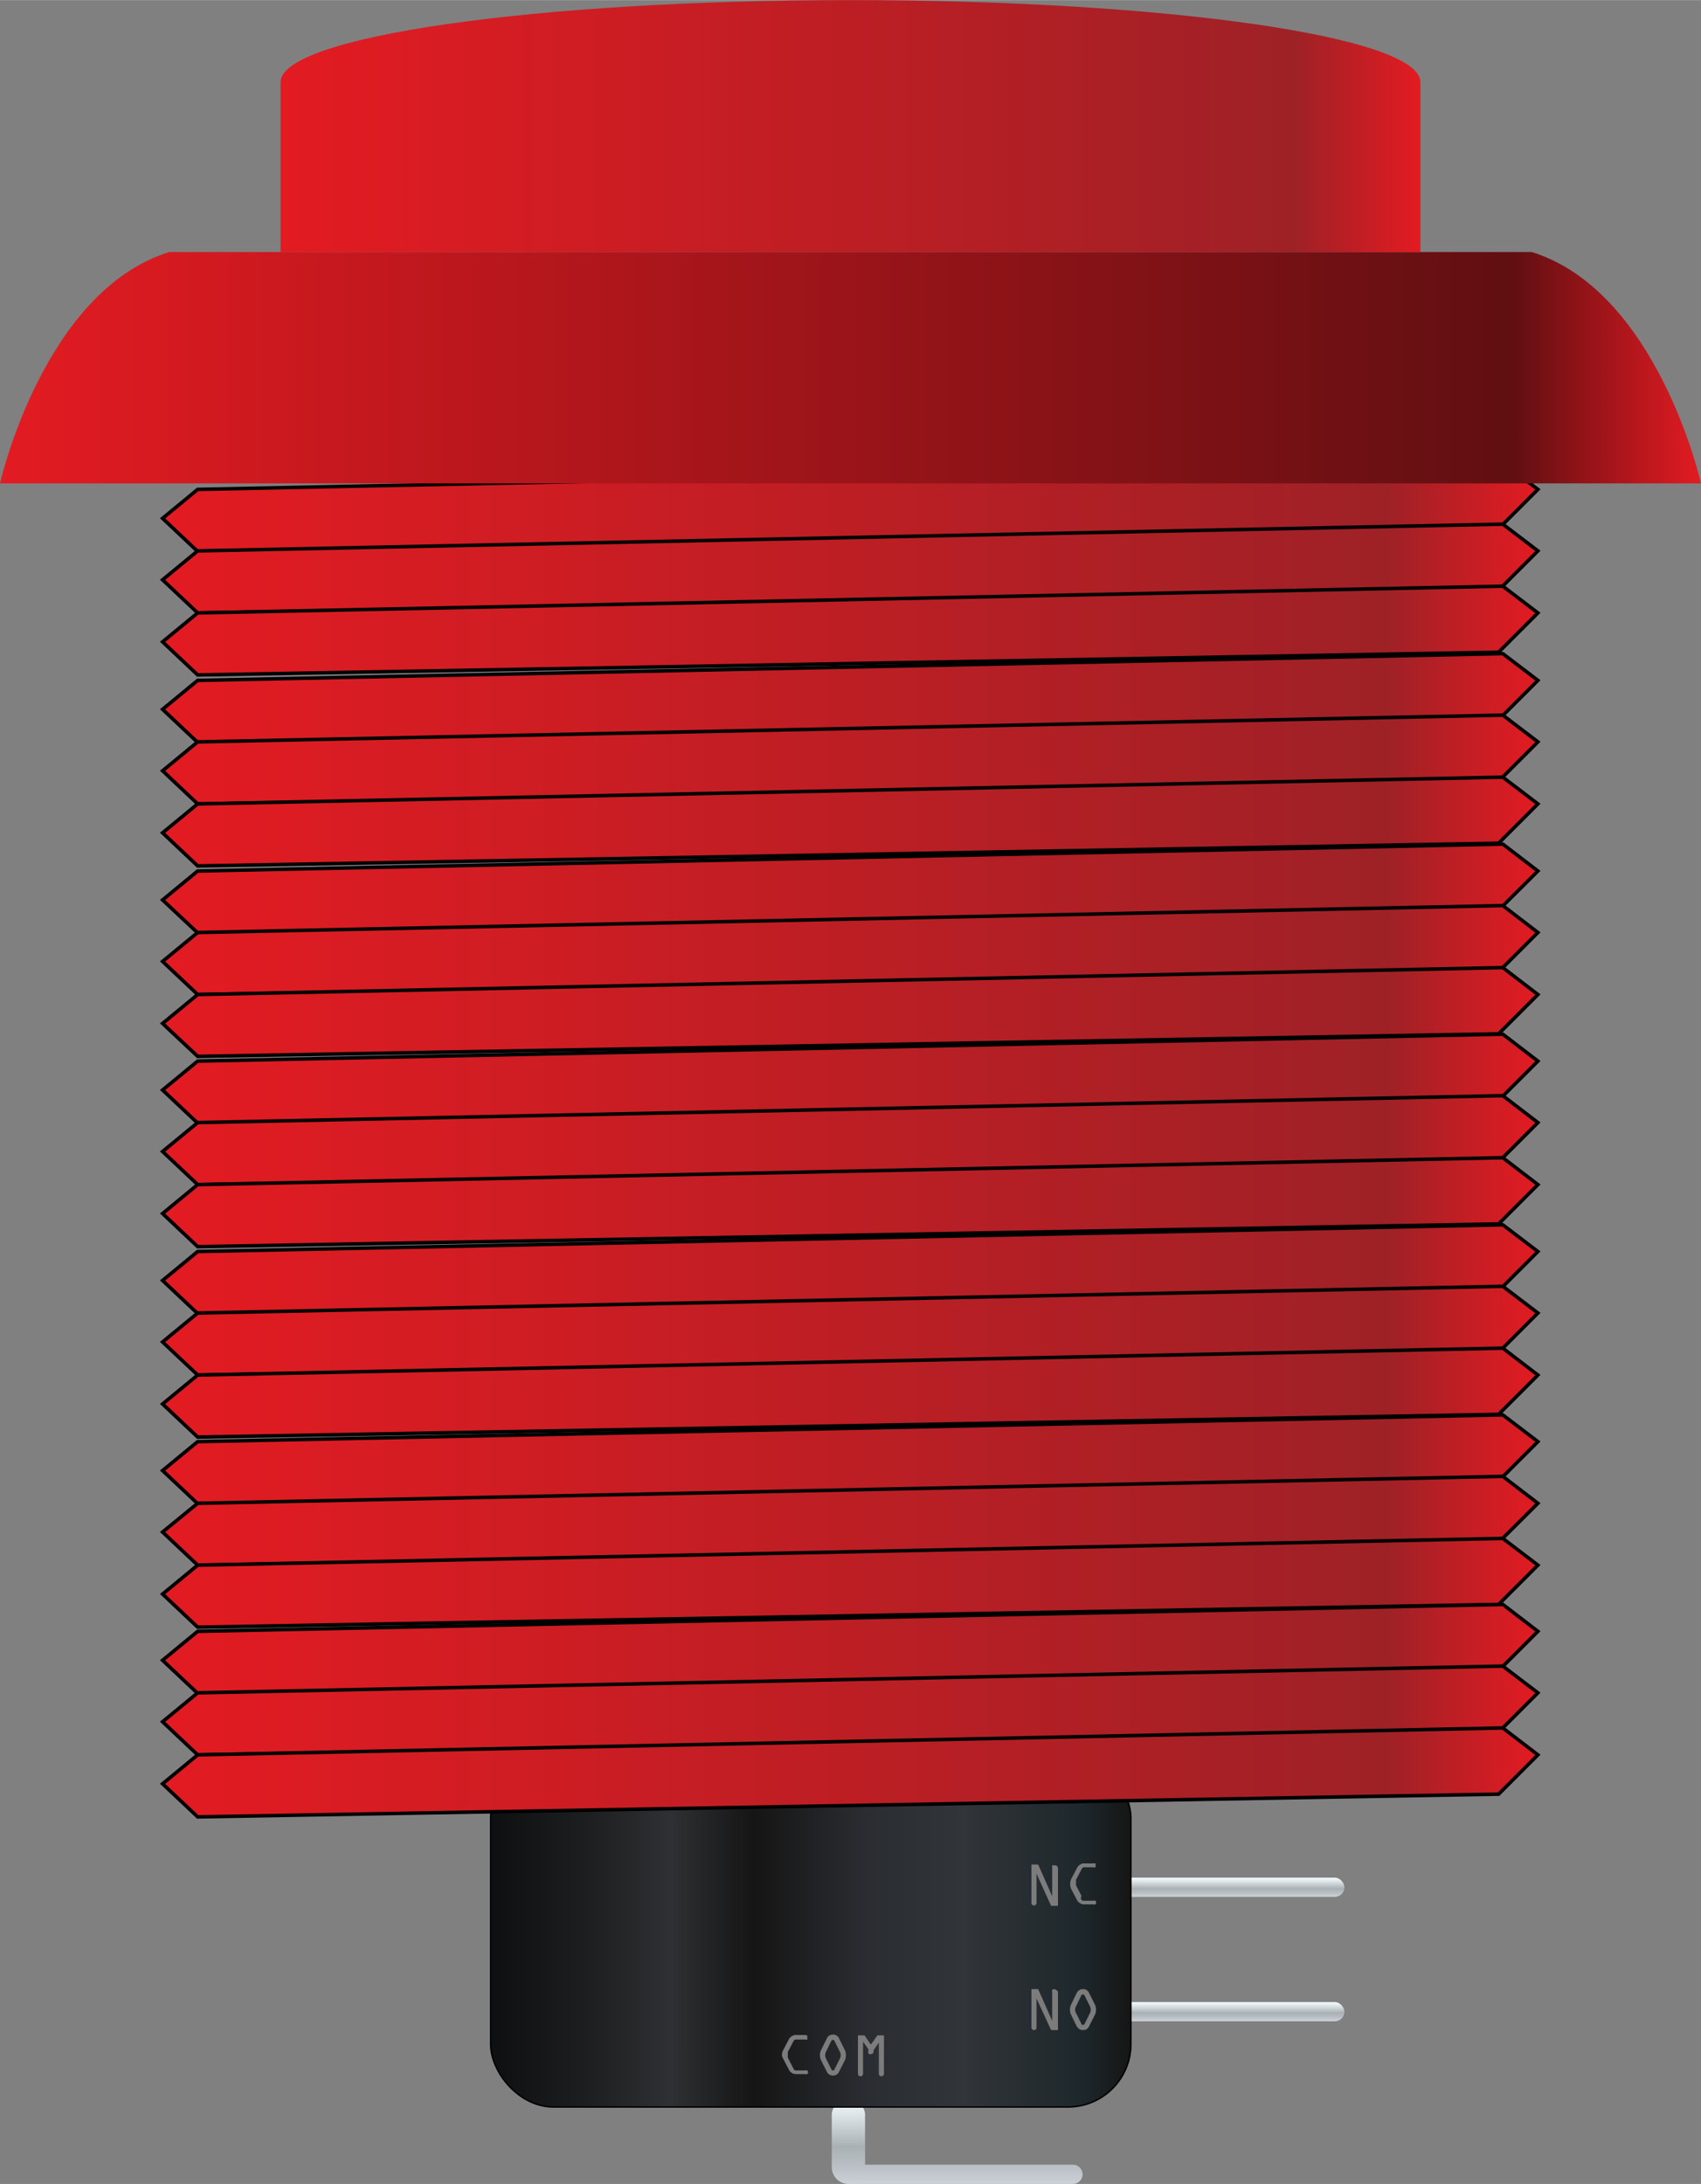 <?xml version="1.0" ?><svg height="42.36mm" viewBox="0 0 93.54 120.06" width="33mm" xmlns="http://www.w3.org/2000/svg" xmlns:xlink="http://www.w3.org/1999/xlink">
  <rect x="0" y="0" width="93.54" height="120.06" fill="#808080" stroke="none"/>
  <defs>
    <linearGradient data-name="Silver 01" gradientUnits="userSpaceOnUse" id="Silver_01" x1="67.49" x2="67.49" y1="111.11" y2="110.06">
      <stop offset="0" stop-color="#cbd1d6"/>
      <stop offset="0.2" stop-color="#bac0c5"/>
      <stop offset="0.43" stop-color="#aab1b5"/>
      <stop offset="0.52" stop-color="#b7bec2"/>
      <stop offset="0.84" stop-color="#e3eaed"/>
      <stop offset="1" stop-color="#f4fbfe"/>
    </linearGradient>
    <linearGradient id="Silver_01-2" x1="67.49" x2="67.49" xlink:href="#Silver_01" y1="104.28" y2="103.22"/>
    <linearGradient id="linear-gradient" x1="52.62" x2="52.62" xlink:href="#Silver_01" y1="120.06" y2="115.3"/>
    <linearGradient data-name="Carbon 03" gradientUnits="userSpaceOnUse" id="Carbon_03" x1="26.98" x2="62.19" y1="106.16" y2="106.16">
      <stop offset="0" stop-color="#0e0f10"/>
      <stop offset="0.15" stop-color="#1d1e1f"/>
      <stop offset="0.28" stop-color="#2e3033"/>
      <stop offset="0.41" stop-color="#151515"/>
      <stop offset="0.59" stop-color="#2a2d32"/>
      <stop offset="0.74" stop-color="#313439"/>
      <stop offset="0.92" stop-color="#1e282c"/>
      <stop offset="1" stop-color="#151515"/>
    </linearGradient>
    <linearGradient gradientUnits="userSpaceOnUse" id="linear-gradient-2" x1="8.94" x2="84.57" y1="27.87" y2="27.87">
      <stop offset="0" stop-color="#e31b22"/>
      <stop offset="0.89" stop-color="#9e2126"/>
      <stop offset="1" stop-color="#e31b22"/>
    </linearGradient>
    <linearGradient id="linear-gradient-3" x1="8.94" x2="84.57" xlink:href="#linear-gradient-2" y1="31.25" y2="31.25"/>
    <linearGradient id="linear-gradient-4" x1="8.94" x2="84.57" xlink:href="#linear-gradient-2" y1="34.66" y2="34.66"/>
    <linearGradient id="linear-gradient-5" x1="8.94" x2="84.57" xlink:href="#linear-gradient-2" y1="38.37" y2="38.37"/>
    <linearGradient id="linear-gradient-6" x1="8.94" x2="84.57" xlink:href="#linear-gradient-2" y1="41.75" y2="41.75"/>
    <linearGradient id="linear-gradient-7" x1="8.94" x2="84.57" xlink:href="#linear-gradient-2" y1="45.16" y2="45.16"/>
    <linearGradient id="linear-gradient-8" x1="8.94" x2="84.57" xlink:href="#linear-gradient-2" y1="48.84" y2="48.84"/>
    <linearGradient id="linear-gradient-9" x1="8.94" x2="84.57" xlink:href="#linear-gradient-2" y1="52.23" y2="52.23"/>
    <linearGradient id="linear-gradient-10" x1="8.94" x2="84.57" xlink:href="#linear-gradient-2" y1="55.63" y2="55.63"/>
    <linearGradient id="linear-gradient-11" x1="8.94" x2="84.57" xlink:href="#linear-gradient-2" y1="59.29" y2="59.29"/>
    <linearGradient id="linear-gradient-12" x1="8.94" x2="84.57" xlink:href="#linear-gradient-2" y1="62.68" y2="62.68"/>
    <linearGradient id="linear-gradient-13" x1="8.94" x2="84.57" xlink:href="#linear-gradient-2" y1="66.08" y2="66.08"/>
    <linearGradient id="linear-gradient-14" x1="8.94" x2="84.57" xlink:href="#linear-gradient-2" y1="69.77" y2="69.77"/>
    <linearGradient id="linear-gradient-15" x1="8.94" x2="84.57" xlink:href="#linear-gradient-2" y1="73.15" y2="73.15"/>
    <linearGradient id="linear-gradient-16" x1="8.94" x2="84.57" xlink:href="#linear-gradient-2" y1="76.56" y2="76.56"/>
    <linearGradient id="linear-gradient-17" x1="8.94" x2="84.57" xlink:href="#linear-gradient-2" y1="80.22" y2="80.22"/>
    <linearGradient id="linear-gradient-18" x1="8.94" x2="84.57" xlink:href="#linear-gradient-2" y1="83.6" y2="83.6"/>
    <linearGradient id="linear-gradient-19" x1="8.94" x2="84.57" xlink:href="#linear-gradient-2" y1="87.01" y2="87.01"/>
    <linearGradient id="linear-gradient-20" x1="8.94" x2="84.57" xlink:href="#linear-gradient-2" y1="90.65" y2="90.65"/>
    <linearGradient id="linear-gradient-21" x1="8.94" x2="84.57" xlink:href="#linear-gradient-2" y1="94.03" y2="94.03"/>
    <linearGradient id="linear-gradient-22" x1="8.94" x2="84.57" xlink:href="#linear-gradient-2" y1="97.43" y2="97.43"/>
    <linearGradient gradientUnits="userSpaceOnUse" id="linear-gradient-23" x2="93.54" y1="20.21" y2="20.21">
      <stop offset="0" stop-color="#e31b22"/>
      <stop offset="0.89" stop-color="#610f12"/>
      <stop offset="1" stop-color="#e31b22"/>
    </linearGradient>
    <linearGradient id="linear-gradient-24" x1="15.43" x2="78.11" xlink:href="#linear-gradient-2" y1="6.93" y2="6.93"/>
  </defs>
  <title>ArcadeButtonNoLED</title>
  <g data-name="Layer 3" id="Layer_3">
    <g>
      <rect height="1.06" rx="0.53" ry="0.53" style="fill: url(#Silver_01)" width="12.89" x="61.04" y="110.06"/>
      <rect height="1.06" rx="0.53" ry="0.53" style="fill: url(#Silver_01-2)" width="12.89" x="61.04" y="103.22"/>
      <path d="M59,119H47.57v-2.79a.92.92,0,0,0-1.83,0v2.94a.92.92,0,0,0,.92.91,1.09,1.09,0,0,0,.26,0,.78.78,0,0,0,.22,0H59A.53.53,0,0,0,59,119Z" style="fill: url(#linear-gradient)"/>
      <rect height="19.34" rx="3.46" ry="3.46" style="stroke: #000;stroke-miterlimit: 10;stroke-width: 0.078px;fill: url(#Carbon_03)" width="35.21" x="26.98" y="96.49"/>
      <g>
        <path d="M43.78,113.82h.51a.13.13,0,0,1,.1,0,.13.13,0,0,1,0,.2.13.13,0,0,1-.1,0h-.53a.42.42,0,0,1-.21-.06.43.43,0,0,1-.15-.15l-.33-.63A.71.71,0,0,1,43,113a.61.61,0,0,1,.06-.28l.33-.63a.43.43,0,0,1,.15-.15.37.37,0,0,1,.19-.07h.56a.14.14,0,0,1,.1.05.12.12,0,0,1,0,.1.14.14,0,0,1,0,.1.13.13,0,0,1-.1,0h-.54a.14.14,0,0,0-.11.08l-.31.59a.29.29,0,0,0,0,.16.34.34,0,0,0,0,.18l.3.58A.14.14,0,0,0,43.78,113.82Z" style="fill: #7c7c7c"/>
        <path d="M46.14,112.06l.32.64a.68.68,0,0,1,0,.56l-.32.63a.34.34,0,0,1-.33.21.37.37,0,0,1-.21-.06.37.37,0,0,1-.13-.15l-.32-.63a.61.61,0,0,1-.06-.28.64.64,0,0,1,.06-.28l.32-.64a.35.35,0,0,1,.34-.21A.34.34,0,0,1,46.14,112.06Zm-.43.14-.29.6a.42.42,0,0,0,0,.36l.3.6a.08.08,0,0,0,.09.06.09.09,0,0,0,.08-.06l.3-.6a.43.43,0,0,0,0-.36l-.3-.6a.08.08,0,0,0-.08-.06A.11.11,0,0,0,45.71,112.2Z" style="fill: #7c7c7c"/>
        <path d="M47.76,112.74v-.08l-.3-.42V114a.14.14,0,1,1-.28,0v-2.11h.36l.35.51.36-.51h.36V114a.14.14,0,1,1-.28,0v-1.71l-.29.41v.08a.14.14,0,0,1-.14.14.15.15,0,0,1-.1,0A.13.13,0,0,1,47.76,112.74Z" style="fill: #7c7c7c"/>
      </g>
      <g>
        <path d="M58.18,102.67v2.1H57.8L57,103v1.61a.14.14,0,1,1-.28,0v-2.11h.37l.77,1.74v-1.59a.15.15,0,0,1,0-.1.16.16,0,0,1,.11,0,.18.18,0,0,1,.1,0A.21.21,0,0,1,58.18,102.67Z" style="fill: #7c7c7c"/>
        <path d="M59.62,104.49h.51a.12.12,0,0,1,.1,0,.12.12,0,0,1,.05.1.14.14,0,0,1-.05.1.12.12,0,0,1-.1,0H59.6a.35.35,0,0,1-.21-.07.41.41,0,0,1-.15-.14l-.33-.63a.71.71,0,0,1-.06-.28.61.61,0,0,1,.06-.28l.33-.63a.36.36,0,0,1,.15-.15.32.32,0,0,1,.19-.07h.56a.15.15,0,0,1,.1,0,.14.14,0,0,1,0,.1.15.15,0,0,1,0,.11.15.15,0,0,1-.1,0H59.6a.14.14,0,0,0-.11.08l-.31.59a.27.27,0,0,0,0,.16.34.34,0,0,0,0,.18l.3.58A.15.15,0,0,0,59.62,104.49Z" style="fill: #7c7c7c"/>
      </g>
      <g>
        <path d="M58.18,109.5v2.1H57.8L57,109.86v1.6a.14.14,0,1,1-.28,0v-2.11h.37l.77,1.74V109.5a.15.15,0,0,1,0-.1.16.16,0,0,1,.11-.05.14.14,0,0,1,.1.05A.15.15,0,0,1,58.18,109.5Z" style="fill: #7c7c7c"/>
        <path d="M59.89,109.56l.32.64a.64.64,0,0,1,.06.28.67.67,0,0,1-.06.28l-.32.63a.34.34,0,0,1-.34.21.36.36,0,0,1-.2-.06.4.4,0,0,1-.14-.15l-.31-.63a.61.61,0,0,1-.06-.28.64.64,0,0,1,.06-.28l.31-.64a.37.37,0,0,1,.34-.21A.35.35,0,0,1,59.89,109.56Zm-.43.14-.29.6a.35.35,0,0,0,0,.36l.3.6a.08.08,0,0,0,.08.06.1.1,0,0,0,.09-.06l.3-.6a.43.43,0,0,0,0-.36l-.3-.6a.09.09,0,0,0-.09-.06A.1.1,0,0,0,59.46,109.7Z" style="fill: #7c7c7c"/>
      </g>
    </g>
  </g>
  <g data-name="Layer 1" id="Layer_1">
    <polygon points="10.87 26.9 8.94 28.49 10.87 30.31 82.41 29.06 84.57 26.9 82.64 25.43 10.87 26.9" style="stroke: #000;stroke-miterlimit: 10;stroke-width: 0.193px;fill: url(#linear-gradient-2)"/>
    <polygon points="10.87 30.28 8.94 31.87 10.87 33.69 82.41 32.44 84.57 30.28 82.64 28.81 10.87 30.28" style="stroke: #000;stroke-miterlimit: 10;stroke-width: 0.193px;fill: url(#linear-gradient-3)"/>
    <polygon points="10.87 33.69 8.94 35.28 10.87 37.1 82.41 35.85 84.57 33.69 82.64 32.22 10.87 33.69" style="stroke: #000;stroke-miterlimit: 10;stroke-width: 0.193px;fill: url(#linear-gradient-4)"/>
    <polygon points="10.87 37.4 8.94 38.99 10.87 40.81 82.41 39.56 84.57 37.4 82.64 35.93 10.87 37.4" style="stroke: #000;stroke-miterlimit: 10;stroke-width: 0.193px;fill: url(#linear-gradient-5)"/>
    <polygon points="10.87 40.78 8.94 42.37 10.87 44.19 82.41 42.94 84.57 40.78 82.64 39.31 10.87 40.78" style="stroke: #000;stroke-miterlimit: 10;stroke-width: 0.193px;fill: url(#linear-gradient-6)"/>
    <polygon points="10.87 44.19 8.94 45.78 10.87 47.6 82.41 46.35 84.57 44.19 82.64 42.72 10.87 44.19" style="stroke: #000;stroke-miterlimit: 10;stroke-width: 0.193px;fill: url(#linear-gradient-7)"/>
    <polygon points="10.87 47.88 8.94 49.47 10.87 51.28 82.41 50.03 84.57 47.88 82.64 46.4 10.87 47.88" style="stroke: #000;stroke-miterlimit: 10;stroke-width: 0.193px;fill: url(#linear-gradient-8)"/>
    <polygon points="10.87 51.26 8.94 52.85 10.87 54.67 82.41 53.42 84.57 51.26 82.64 49.78 10.87 51.26" style="stroke: #000;stroke-miterlimit: 10;stroke-width: 0.193px;fill: url(#linear-gradient-9)"/>
    <polygon points="10.87 54.67 8.94 56.26 10.87 58.07 82.41 56.83 84.57 54.67 82.64 53.19 10.87 54.67" style="stroke: #000;stroke-miterlimit: 10;stroke-width: 0.193px;fill: url(#linear-gradient-10)"/>
    <polygon points="10.87 58.33 8.94 59.92 10.87 61.74 82.41 60.49 84.57 58.33 82.64 56.85 10.87 58.33" style="stroke: #000;stroke-miterlimit: 10;stroke-width: 0.193px;fill: url(#linear-gradient-11)"/>
    <polygon points="10.87 61.71 8.94 63.3 10.87 65.12 82.41 63.87 84.57 61.71 82.64 60.23 10.87 61.71" style="stroke: #000;stroke-miterlimit: 10;stroke-width: 0.193px;fill: url(#linear-gradient-12)"/>
    <polygon points="10.87 65.12 8.94 66.71 10.87 68.53 82.41 67.28 84.57 65.12 82.64 63.64 10.87 65.12" style="stroke: #000;stroke-miterlimit: 10;stroke-width: 0.193px;fill: url(#linear-gradient-13)"/>
    <polygon points="10.87 68.8 8.94 70.39 10.87 72.21 82.41 70.96 84.57 68.8 82.64 67.33 10.87 68.8" style="stroke: #000;stroke-miterlimit: 10;stroke-width: 0.193px;fill: url(#linear-gradient-14)"/>
    <polygon points="10.87 72.18 8.94 73.77 10.87 75.59 82.41 74.34 84.57 72.18 82.64 70.71 10.87 72.18" style="stroke: #000;stroke-miterlimit: 10;stroke-width: 0.193px;fill: url(#linear-gradient-15)"/>
    <polygon points="10.87 75.59 8.94 77.18 10.87 79 82.41 77.75 84.57 75.59 82.64 74.11 10.87 75.59" style="stroke: #000;stroke-miterlimit: 10;stroke-width: 0.193px;fill: url(#linear-gradient-16)"/>
    <polygon points="10.87 79.25 8.94 80.84 10.87 82.66 82.41 81.41 84.57 79.25 82.64 77.78 10.87 79.25" style="stroke: #000;stroke-miterlimit: 10;stroke-width: 0.193px;fill: url(#linear-gradient-17)"/>
    <polygon points="10.87 82.64 8.94 84.22 10.87 86.04 82.41 84.79 84.57 82.64 82.64 81.16 10.87 82.64" style="stroke: #000;stroke-miterlimit: 10;stroke-width: 0.193px;fill: url(#linear-gradient-18)"/>
    <polygon points="10.87 86.04 8.94 87.63 10.87 89.45 82.41 88.2 84.57 86.04 82.64 84.57 10.87 86.04" style="stroke: #000;stroke-miterlimit: 10;stroke-width: 0.193px;fill: url(#linear-gradient-19)"/>
    <polygon points="10.87 89.68 8.94 91.27 10.87 93.09 82.41 91.84 84.57 89.68 82.64 88.2 10.87 89.68" style="stroke: #000;stroke-miterlimit: 10;stroke-width: 0.193px;fill: url(#linear-gradient-20)"/>
    <polygon points="10.87 93.06 8.94 94.65 10.87 96.47 82.41 95.22 84.57 93.06 82.64 91.59 10.87 93.06" style="stroke: #000;stroke-miterlimit: 10;stroke-width: 0.193px;fill: url(#linear-gradient-21)"/>
    <polygon points="10.87 96.47 8.94 98.06 10.87 99.88 82.41 98.63 84.57 96.47 82.64 94.99 10.87 96.47" style="stroke: #000;stroke-miterlimit: 10;stroke-width: 0.193px;fill: url(#linear-gradient-22)"/>
    <path d="M9.31,13.85C2.38,16,0,26.57,0,26.57H93.54S91.16,16,84.23,13.85H8.94" style="fill: url(#linear-gradient-23)"/>
    <path d="M78.11,13.85H15.43V4.51C15.43,2,29.46,0,46.77,0S78.11,2,78.11,4.51v8.75" style="fill: url(#linear-gradient-24)"/>
  </g>
  <g id="Connectors">
    <circle cx="73.38" cy="103.75" data-cir-type="male" id="circuitoCon_NC" r="0.52" style="fill: none"/>
    <circle cx="73.38" cy="110.58" data-cir-type="male" id="circuitoCon_NO" r="0.52" style="fill: none"/>
    <circle cx="58.98" cy="119.55" data-cir-type="male" id="circuitoCon_COM" r="0.52" style="fill: none"/>
  </g>
</svg>